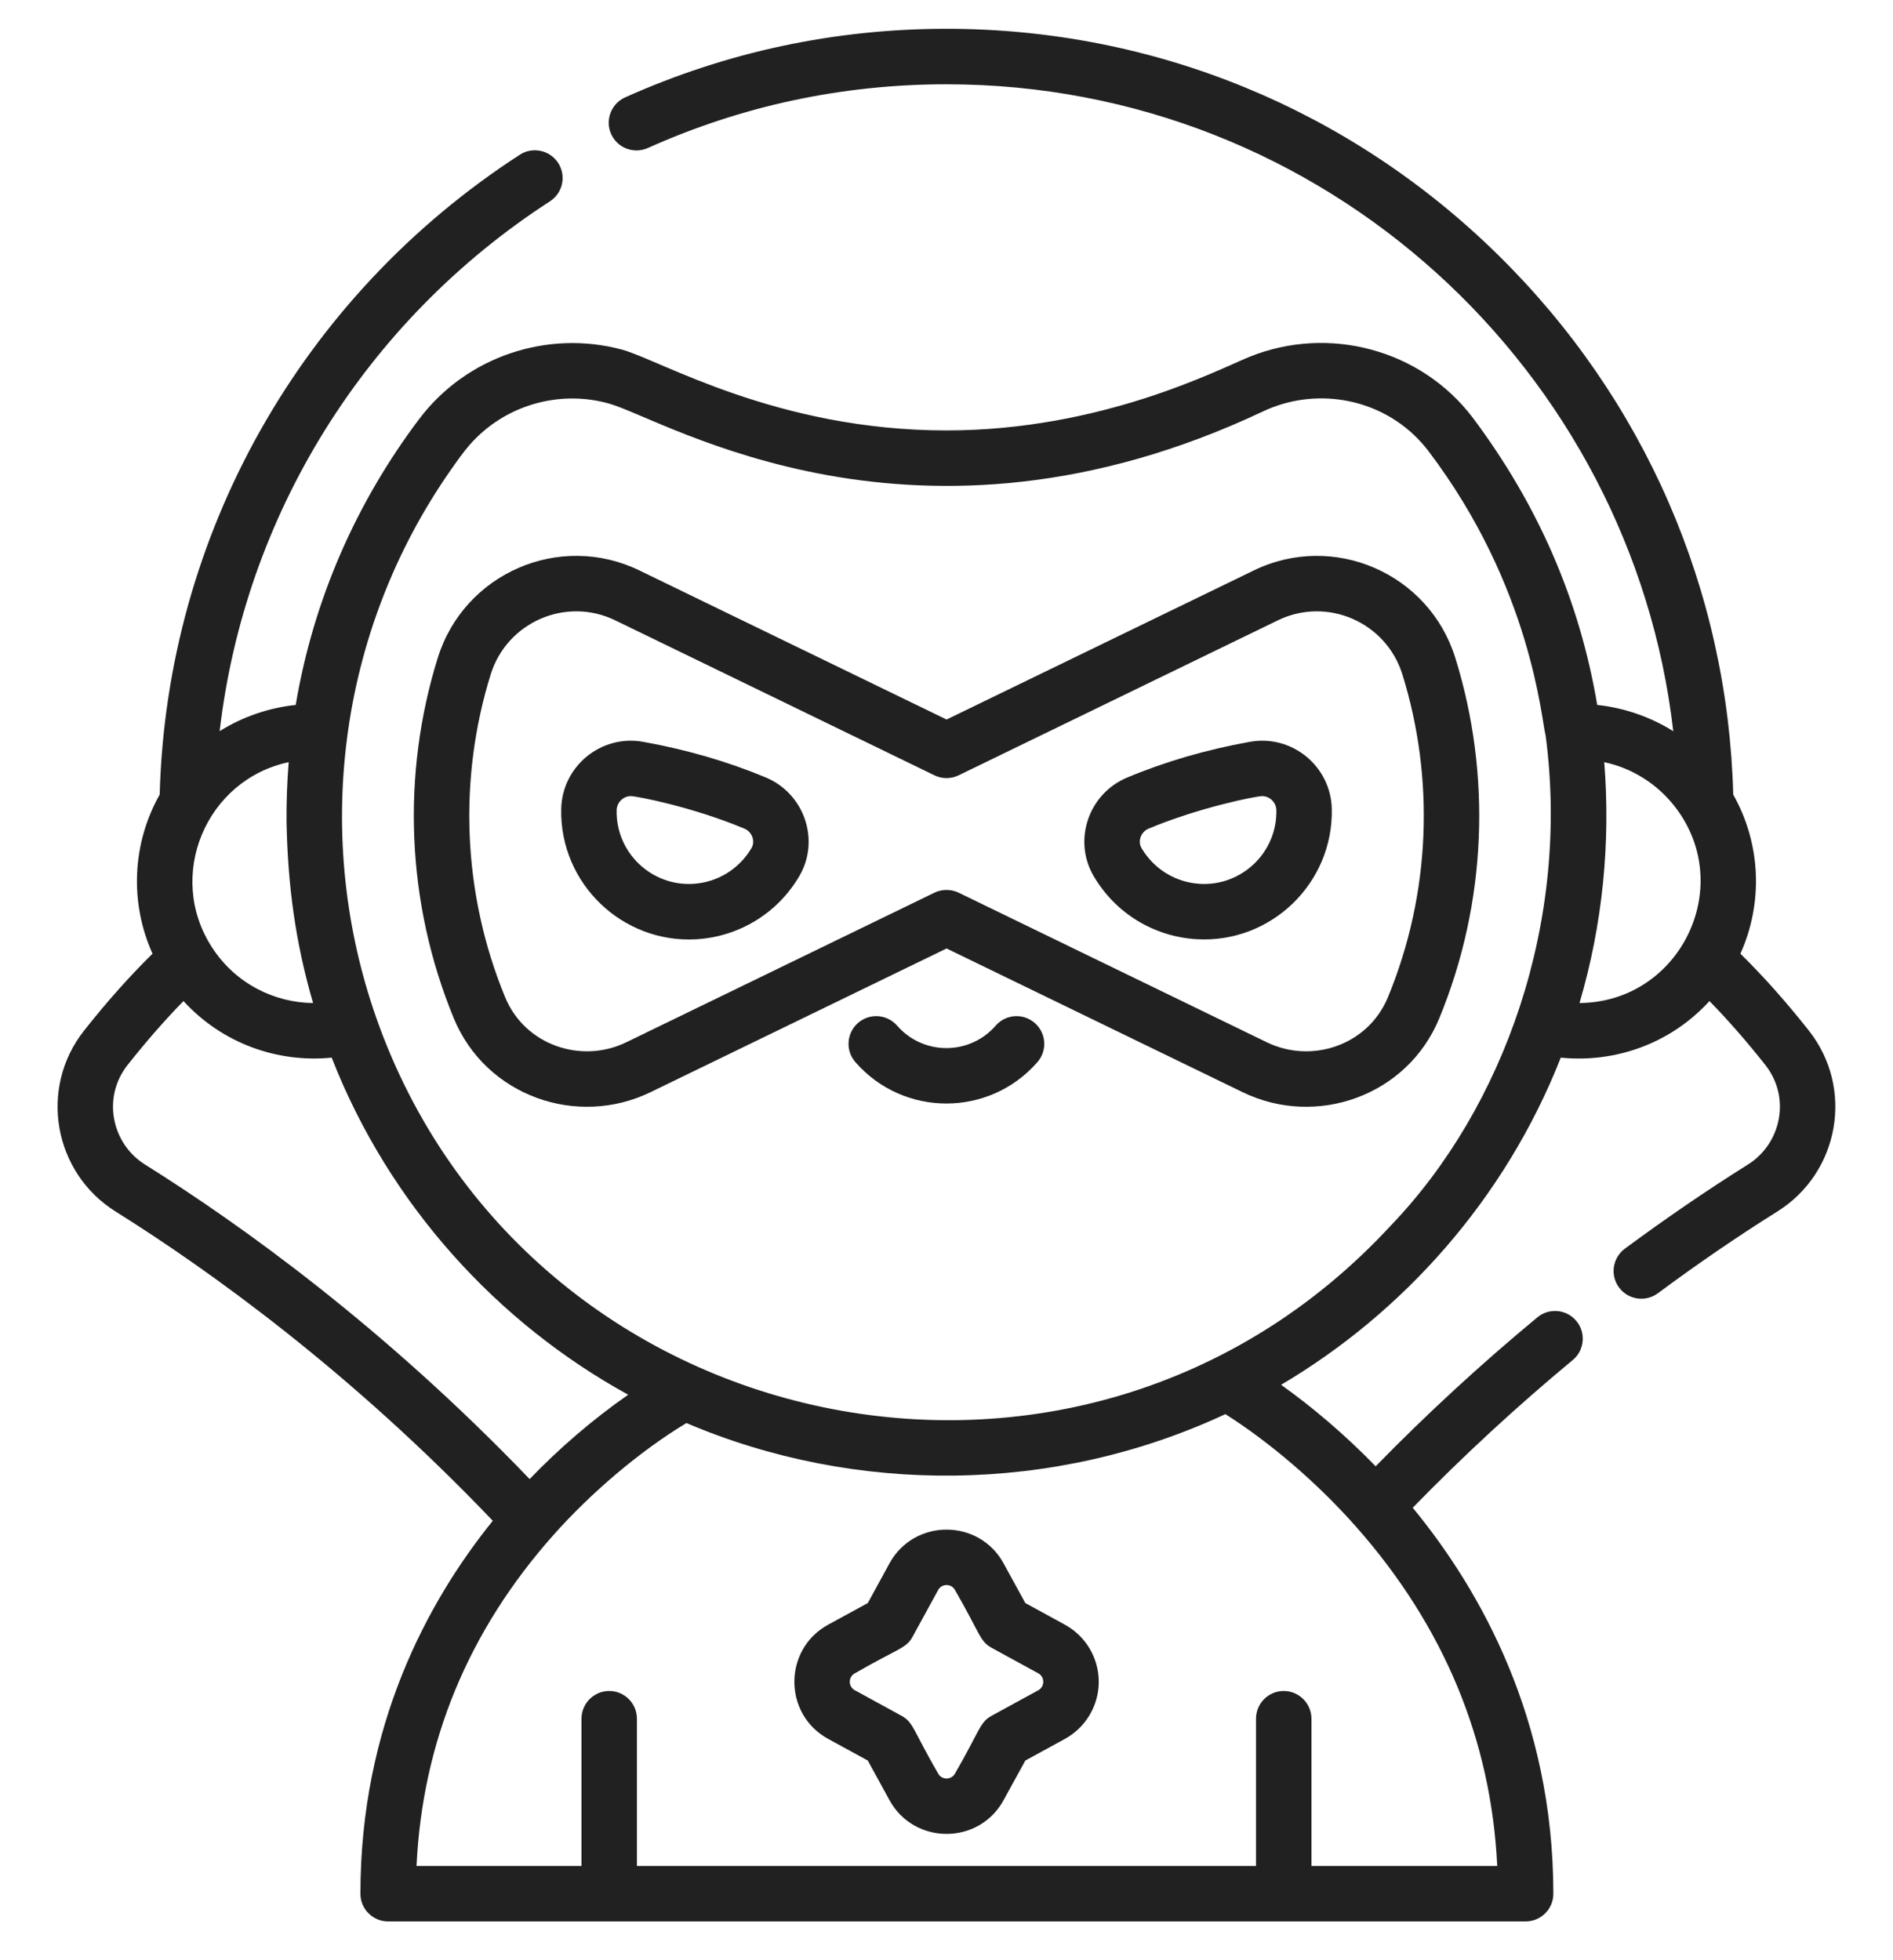<svg width="28" height="29" viewBox="0 0 28 29" fill="none" xmlns="http://www.w3.org/2000/svg">
<g clip-path="url(#clip0)">
<path d="M9.622 16.158L14.001 14.032L18.38 16.158C19.468 16.687 20.814 16.215 21.288 15.067C21.994 13.355 22.062 11.457 21.526 9.733C21.137 8.481 19.724 7.866 18.544 8.44L14.001 10.645L9.457 8.439C8.278 7.867 6.865 8.48 6.475 9.733C5.94 11.452 6.005 13.35 6.713 15.067C7.189 16.217 8.536 16.686 9.622 16.158ZM7.258 9.977C7.499 9.203 8.371 8.824 9.099 9.177L13.821 11.47C13.934 11.525 14.067 11.525 14.18 11.47L18.902 9.177C19.631 8.824 20.502 9.204 20.743 9.977C21.221 11.513 21.165 13.214 20.529 14.754C20.236 15.464 19.402 15.743 18.738 15.42L14.18 13.207C14.068 13.153 13.936 13.152 13.821 13.207L9.263 15.42C8.599 15.743 7.765 15.464 7.472 14.754C6.838 13.218 6.779 11.517 7.258 9.977Z" fill="#212121"/>
<path d="M10.296 13.896C10.933 13.859 11.505 13.508 11.825 12.958C12.132 12.43 11.899 11.741 11.327 11.502C10.766 11.268 10.156 11.09 9.514 10.975C8.891 10.862 8.313 11.336 8.301 11.971C8.28 13.076 9.21 13.958 10.296 13.896ZM9.33 11.778C9.419 11.778 10.24 11.937 11.011 12.259C11.123 12.306 11.175 12.444 11.116 12.546C10.934 12.857 10.61 13.056 10.249 13.076C9.641 13.111 9.109 12.62 9.121 11.987C9.124 11.867 9.222 11.778 9.33 11.778Z" fill="#212121"/>
<path d="M17.704 13.895C18.791 13.958 19.72 13.075 19.699 11.971C19.687 11.335 19.108 10.862 18.486 10.975C17.844 11.09 17.234 11.268 16.673 11.503C16.102 11.741 15.867 12.429 16.175 12.958C16.495 13.508 17.067 13.859 17.704 13.895ZM16.989 12.259C17.746 11.943 18.578 11.778 18.67 11.778C18.776 11.778 18.877 11.866 18.879 11.987C18.891 12.62 18.358 13.111 17.751 13.076C17.39 13.056 17.066 12.857 16.884 12.546C16.825 12.443 16.877 12.306 16.989 12.259Z" fill="#212121"/>
<path d="M15.305 15.134C15.134 14.985 14.876 15.003 14.727 15.174C14.342 15.616 13.656 15.617 13.27 15.174C13.121 15.003 12.862 14.985 12.691 15.134C12.521 15.283 12.503 15.542 12.652 15.713C13.366 16.532 14.635 16.528 15.345 15.713C15.494 15.542 15.476 15.283 15.305 15.134Z" fill="#212121"/>
<path d="M15.751 24.036L15.166 23.716L14.845 23.13C14.481 22.463 13.521 22.463 13.156 23.13L12.836 23.716L12.25 24.036C11.583 24.401 11.583 25.361 12.25 25.726L12.836 26.046L13.156 26.631C13.521 27.298 14.481 27.298 14.845 26.631L15.166 26.046L15.751 25.726C16.06 25.556 16.252 25.233 16.252 24.881C16.252 24.529 16.06 24.205 15.751 24.036ZM15.358 25.006L14.667 25.384C14.491 25.48 14.496 25.597 14.126 26.238C14.072 26.336 13.93 26.337 13.876 26.238C13.504 25.595 13.511 25.48 13.335 25.384L12.644 25.006C12.545 24.952 12.544 24.81 12.644 24.756C13.286 24.384 13.402 24.391 13.498 24.215L13.876 23.524C13.93 23.425 14.071 23.424 14.126 23.524C14.497 24.166 14.491 24.282 14.667 24.378L15.358 24.756C15.456 24.809 15.455 24.953 15.358 25.006Z" fill="#212121"/>
<path d="M1.709 17.923C3.102 18.796 5.18 20.288 7.289 22.499C6.328 23.689 5.331 25.525 5.331 28.016C5.331 28.243 5.514 28.426 5.741 28.426H22.566C22.793 28.426 22.976 28.243 22.976 28.016C22.976 25.431 21.895 23.52 20.896 22.306C21.64 21.542 22.434 20.808 23.263 20.121C23.437 19.977 23.462 19.718 23.317 19.544C23.173 19.369 22.914 19.345 22.74 19.489C21.903 20.182 21.1 20.922 20.348 21.693C19.9 21.231 19.415 20.819 18.949 20.487C20.74 19.43 22.258 17.752 23.086 15.647C23.891 15.728 24.712 15.439 25.285 14.81C25.56 15.091 25.837 15.408 26.112 15.756C26.492 16.238 26.346 16.92 25.855 17.228C25.254 17.605 24.641 18.024 24.033 18.474C23.851 18.609 23.813 18.866 23.948 19.048C24.083 19.23 24.34 19.268 24.522 19.133C25.112 18.695 25.707 18.288 26.29 17.923C27.206 17.349 27.43 16.102 26.756 15.248C26.421 14.823 26.081 14.442 25.743 14.109C26.081 13.358 26.048 12.485 25.637 11.756C25.557 8.734 24.325 5.903 22.16 3.773C19.967 1.615 17.069 0.426 13.999 0.426C12.346 0.426 10.746 0.768 9.246 1.441C9.04 1.534 8.947 1.777 9.04 1.984C9.133 2.19 9.375 2.282 9.582 2.19C10.976 1.564 12.462 1.247 13.999 1.247C19.606 1.247 24.138 5.499 24.75 10.818C24.399 10.596 23.998 10.468 23.625 10.429C23.366 8.889 22.754 7.473 21.782 6.177C21.022 5.175 19.659 4.803 18.479 5.28C18.024 5.465 16.295 6.368 13.999 6.368C11.487 6.368 9.762 5.325 9.202 5.173C8.102 4.875 6.899 5.271 6.199 6.201C5.272 7.431 4.637 8.867 4.374 10.429C3.987 10.47 3.593 10.6 3.249 10.817C3.62 7.629 5.395 4.752 8.135 2.978C8.325 2.855 8.379 2.601 8.256 2.411C8.133 2.221 7.879 2.166 7.689 2.289C4.45 4.387 2.465 7.919 2.362 11.755C1.952 12.483 1.917 13.356 2.256 14.109C1.918 14.442 1.578 14.823 1.243 15.248C0.568 16.103 0.794 17.35 1.709 17.923ZM19.398 27.606V25.428C19.398 25.201 19.214 25.017 18.988 25.017C18.761 25.017 18.578 25.201 18.578 25.428V27.606H9.421V25.428C9.421 25.201 9.238 25.017 9.011 25.017C8.785 25.017 8.601 25.201 8.601 25.428V27.606H6.161C6.248 25.77 6.928 24.126 8.183 22.713C8.732 22.094 9.455 21.474 10.153 21.053C12.653 22.118 15.589 22.105 18.125 20.921C18.766 21.327 19.476 21.926 20.068 22.598C21.359 24.064 22.057 25.747 22.146 27.606H19.398ZM3.142 14.025C2.444 12.965 3.044 11.536 4.27 11.276C4.247 11.566 4.236 11.862 4.238 12.149C4.256 13.091 4.367 13.934 4.631 14.839C4.06 14.834 3.487 14.553 3.142 14.025ZM6.942 6.587C7.453 5.998 8.271 5.757 9.02 5.974C9.864 6.219 13.552 8.51 18.685 6.085C19.438 5.73 20.36 5.875 20.958 6.477C21.062 6.582 21.133 6.679 21.129 6.674C22.655 8.686 22.798 10.649 22.862 10.882C23.227 13.634 22.248 16.385 20.573 18.13C15.974 23.114 7.768 21.34 5.563 15.051C5.563 15.051 5.563 15.051 5.563 15.05C4.64 12.419 4.969 9.375 6.676 6.941C6.755 6.828 6.856 6.685 6.942 6.587ZM24.78 11.942C25.685 13.122 24.845 14.828 23.363 14.839C23.709 13.666 23.823 12.452 23.729 11.276C24.134 11.362 24.511 11.592 24.78 11.942ZM1.887 15.756C2.162 15.408 2.439 15.091 2.714 14.81C3.283 15.433 4.099 15.727 4.906 15.647C5.758 17.826 7.359 19.572 9.292 20.634C8.761 21.003 8.257 21.441 7.834 21.882C5.682 19.637 3.567 18.119 2.144 17.228C1.652 16.92 1.507 16.237 1.887 15.756Z" fill="#212121"/>
</g>
<defs>
<clipPath id="clip0">
<rect width="28" height="28" fill="white" transform="translate(0 0.426)"/>
</clipPath>
</defs>
</svg>
